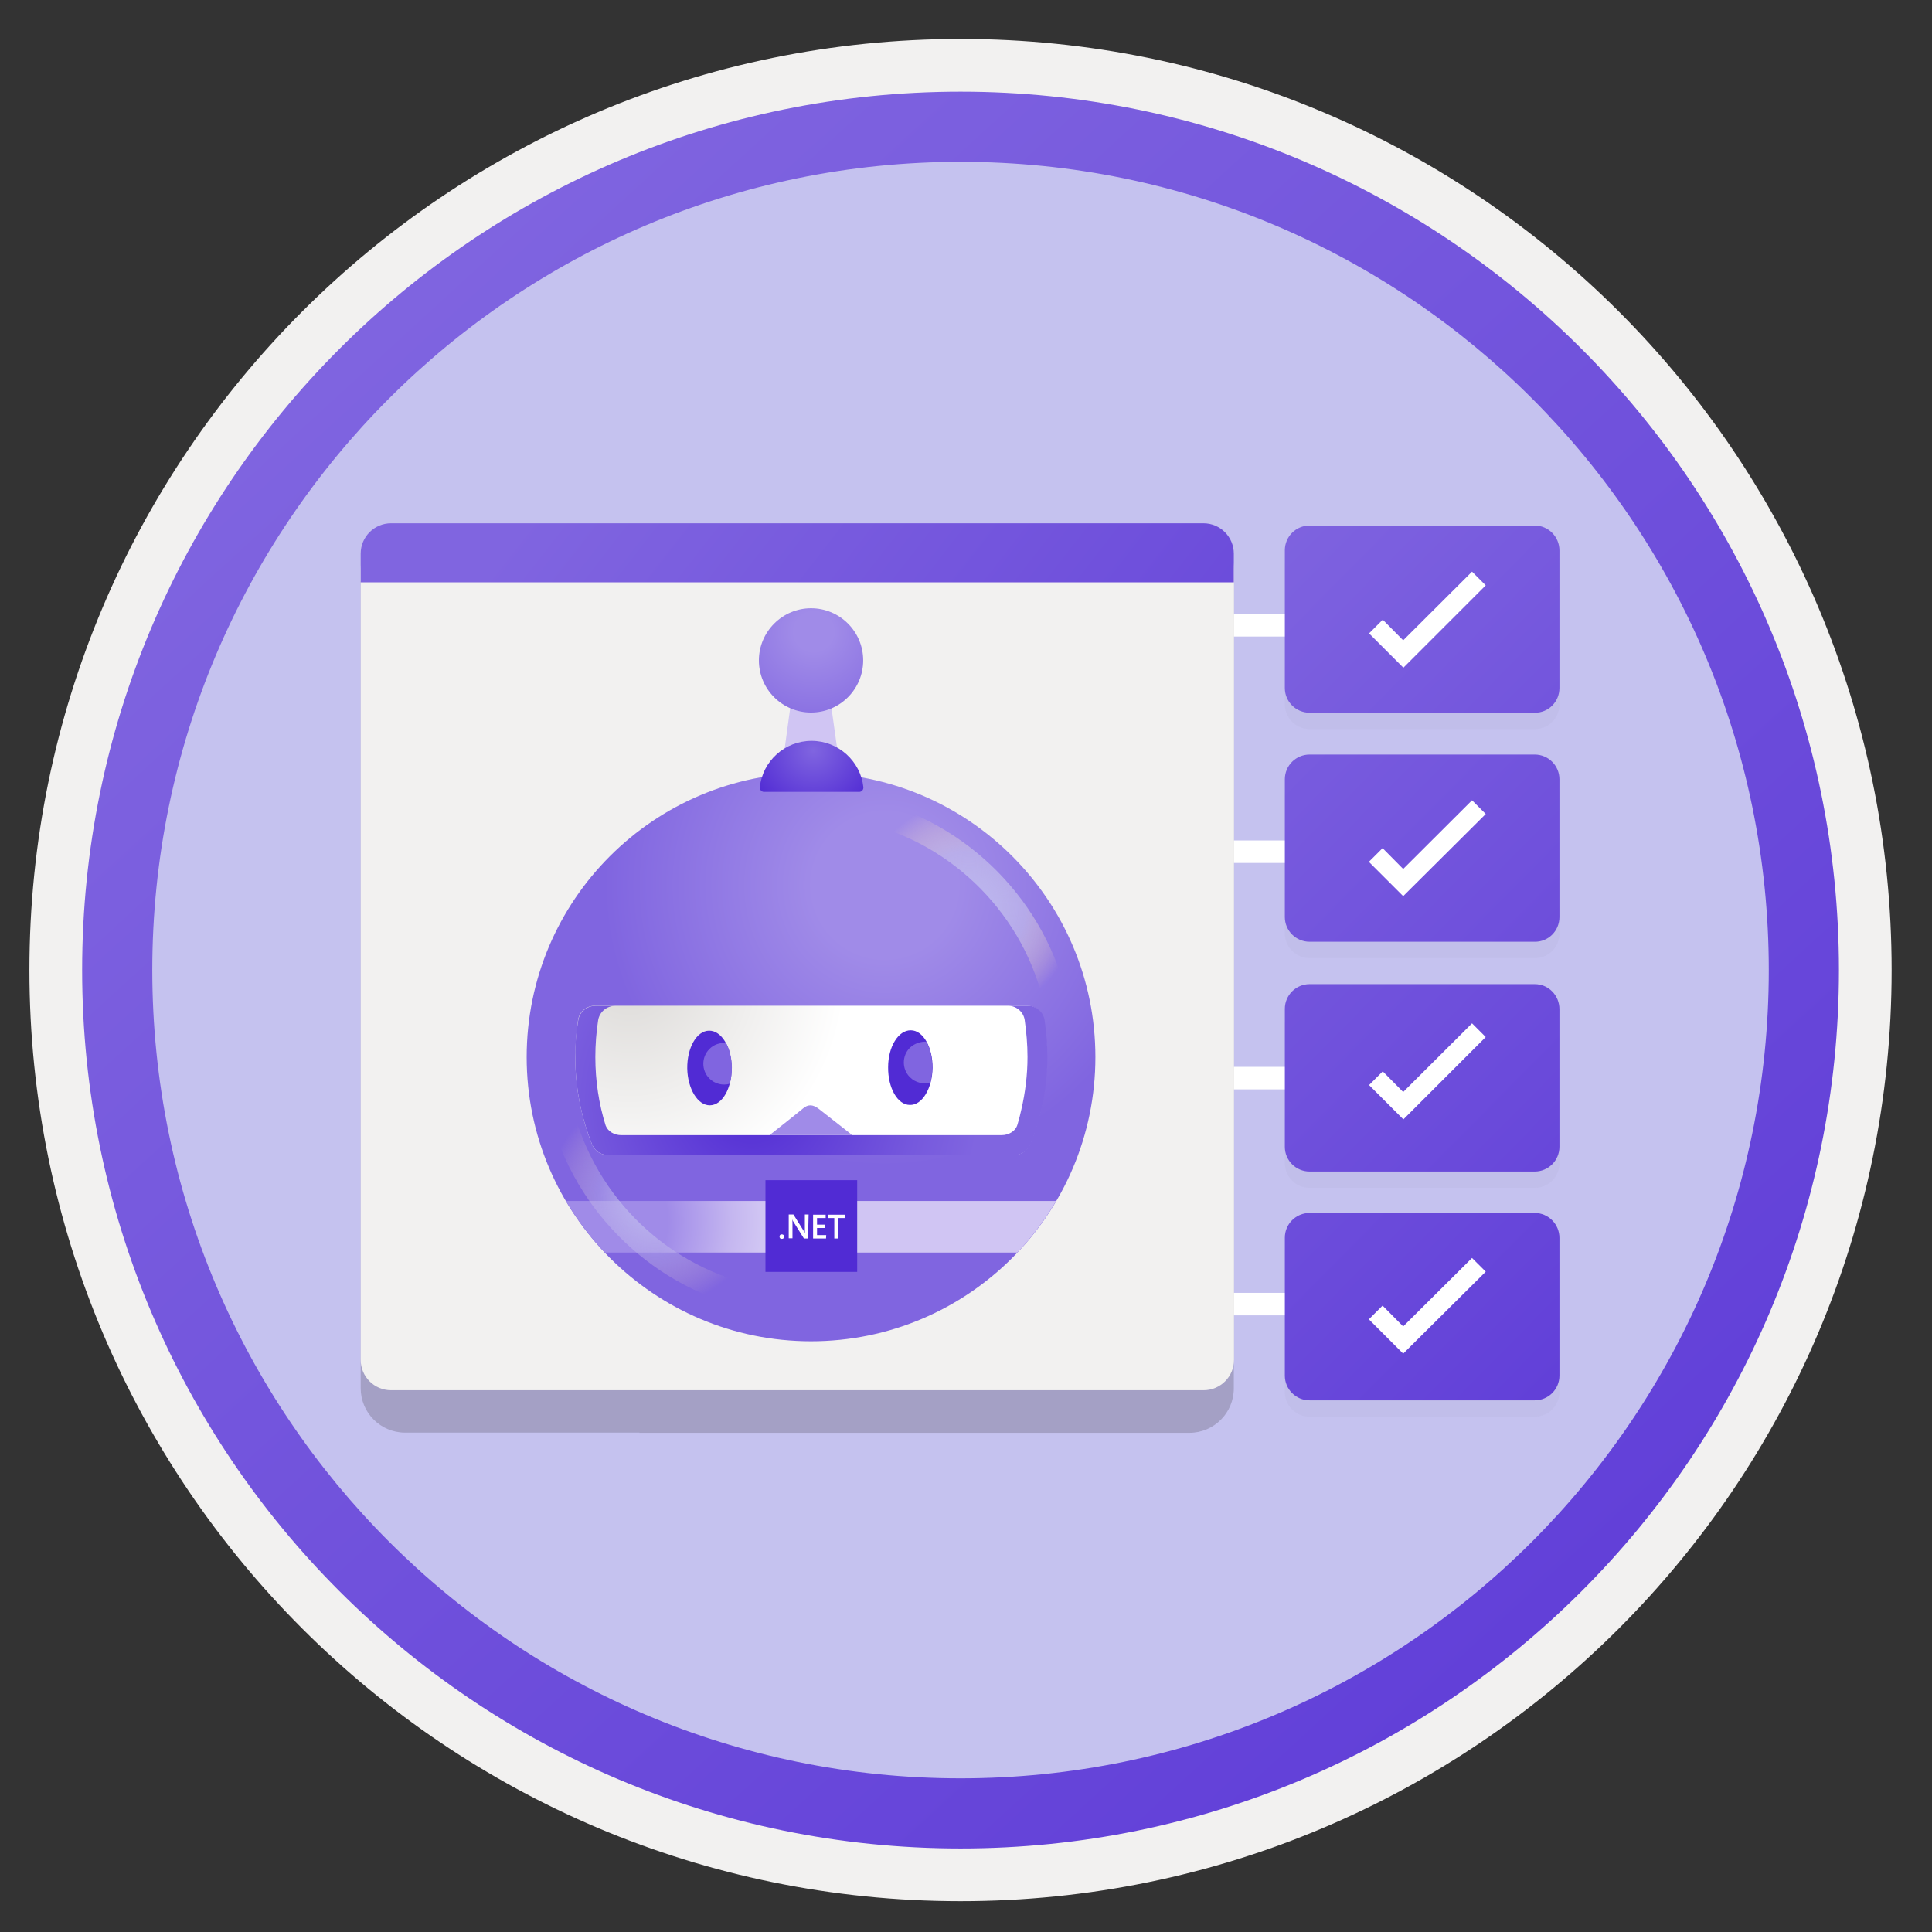 <svg width="103" height="103" viewBox="0 0 103 103" fill="none" xmlns="http://www.w3.org/2000/svg">
<rect x="0" y="0" width="103" height="103" fill="#333333" stroke="none"/>
<path d="M51.208 98.527C25.358 98.527 4.398 77.577 4.398 51.717C4.398 25.857 25.358 4.907 51.208 4.907C77.058 4.907 98.018 25.867 98.018 51.717C98.018 77.567 77.058 98.527 51.208 98.527Z" fill="#C5C2EF"/>
<path fill-rule="evenodd" clip-rule="evenodd" d="M97.108 51.717C97.108 77.067 76.558 97.617 51.208 97.617C25.858 97.617 5.308 77.067 5.308 51.717C5.308 26.367 25.858 5.817 51.208 5.817C76.558 5.817 97.108 26.367 97.108 51.717ZM51.208 2.077C78.628 2.077 100.848 24.297 100.848 51.717C100.848 79.137 78.618 101.357 51.208 101.357C23.788 101.357 1.568 79.127 1.568 51.717C1.568 24.297 23.788 2.077 51.208 2.077Z" fill="#F2F1F0"/>
<path fill-rule="evenodd" clip-rule="evenodd" d="M94.299 51.717C94.299 75.517 75.009 94.807 51.209 94.807C27.409 94.807 8.119 75.517 8.119 51.717C8.119 27.917 27.409 8.627 51.209 8.627C75.009 8.627 94.299 27.917 94.299 51.717ZM51.209 4.887C77.069 4.887 98.039 25.857 98.039 51.717C98.039 77.577 77.069 98.547 51.209 98.547C25.349 98.547 4.379 77.577 4.379 51.717C4.379 25.857 25.339 4.887 51.209 4.887Z" fill="url(#paint0_linear)"/>
<g opacity="0.15">
<path opacity="0.15" d="M81.818 28.887H69.818C69.088 28.887 68.498 29.477 68.498 30.207V37.547C68.498 38.277 69.088 38.867 69.818 38.867H81.818C82.548 38.877 83.138 38.287 83.138 37.547V30.217C83.138 29.487 82.548 28.887 81.818 28.887Z" fill="#1F1D20"/>
<path opacity="0.15" d="M81.818 53.337H69.818C69.088 53.337 68.498 53.927 68.498 54.657V62.007C68.498 62.737 69.088 63.327 69.818 63.327H81.818C82.548 63.327 83.138 62.737 83.138 62.007V54.677C83.138 53.927 82.548 53.337 81.818 53.337Z" fill="#1F1D20"/>
<path opacity="0.15" d="M81.818 41.097H69.818C69.088 41.097 68.498 41.687 68.498 42.417V49.757C68.498 50.487 69.088 51.077 69.818 51.077H81.818C82.548 51.087 83.138 50.497 83.138 49.757V42.417C83.138 41.687 82.548 41.097 81.818 41.097Z" fill="#1F1D20"/>
<path opacity="0.15" d="M81.818 65.537H69.818C69.088 65.537 68.498 66.127 68.498 66.857V74.207C68.498 74.937 69.088 75.527 69.818 75.527H81.818C82.548 75.527 83.138 74.937 83.138 74.207V66.867C83.138 66.137 82.548 65.537 81.818 65.537Z" fill="#1F1D20"/>
</g>
<path d="M75.248 69.526H58.648" stroke="white" stroke-width="1.2" stroke-miterlimit="10"/>
<path d="M75.248 57.477H58.648" stroke="white" stroke-width="1.2" stroke-miterlimit="10"/>
<path d="M75.248 45.407H58.648" stroke="white" stroke-width="1.2" stroke-miterlimit="10"/>
<path d="M75.248 33.336H58.648" stroke="white" stroke-width="1.2" stroke-miterlimit="10"/>
<path d="M81.818 28.017H69.818C69.088 28.017 68.498 28.607 68.498 29.337V36.677C68.498 37.407 69.088 37.997 69.818 37.997H81.818C82.548 38.007 83.138 37.417 83.138 36.677V29.347C83.138 28.617 82.548 28.017 81.818 28.017Z" fill="url(#paint1_linear)"/>
<path d="M81.818 52.467H69.818C69.088 52.467 68.498 53.057 68.498 53.787V61.137C68.498 61.867 69.088 62.457 69.818 62.457H81.818C82.548 62.457 83.138 61.867 83.138 61.137V53.807C83.138 53.057 82.548 52.467 81.818 52.467Z" fill="url(#paint2_linear)"/>
<path d="M81.818 40.227H69.818C69.088 40.227 68.498 40.817 68.498 41.547V48.887C68.498 49.617 69.088 50.207 69.818 50.207H81.818C82.548 50.217 83.138 49.627 83.138 48.887V41.547C83.138 40.817 82.548 40.227 81.818 40.227Z" fill="url(#paint3_linear)"/>
<path d="M81.818 64.666H69.818C69.088 64.666 68.498 65.257 68.498 65.987V73.337C68.498 74.067 69.088 74.656 69.818 74.656H81.818C82.548 74.656 83.138 74.067 83.138 73.337V65.996C83.138 65.266 82.548 64.666 81.818 64.666Z" fill="url(#paint4_linear)"/>
<path d="M79.208 31.207L78.478 30.477L74.808 34.137L73.718 33.037L72.988 33.767L74.818 35.597L79.208 31.207Z" fill="white"/>
<path d="M79.208 55.287L78.478 54.557L74.808 58.217L73.718 57.117L72.988 57.847L74.818 59.677L79.208 55.287Z" fill="white"/>
<path d="M79.209 67.796L78.478 67.066L74.808 70.716L73.709 69.606L72.978 70.336L74.808 72.166L79.209 67.796Z" fill="white"/>
<path d="M79.209 43.397L78.478 42.666L74.808 46.327L73.709 45.217L72.978 45.947L74.808 47.776L79.209 43.397Z" fill="white"/>
<path opacity="0.2" d="M34.089 76.387H63.408C64.719 76.387 65.778 75.327 65.778 74.017V30.977H19.229V74.007C19.229 75.317 20.288 76.377 21.599 76.377H26.669H34.089V76.387Z" fill="#1F1D21"/>
<path d="M34.089 74.117H64.168C65.058 74.117 65.788 73.397 65.788 72.497V30.317C65.778 29.427 65.058 28.697 64.168 28.697H20.849C19.959 28.697 19.229 29.417 19.229 30.317V72.497C19.229 73.387 19.948 74.117 20.849 74.117H26.678H34.089Z" fill="#F2F1F0"/>
<path d="M65.778 29.517C65.778 28.627 65.058 27.897 64.159 27.897H20.849C19.959 27.897 19.229 28.617 19.229 29.517V31.047H65.778V29.517Z" fill="url(#paint5_linear)"/>
<path d="M43.238 71.507C51.608 71.507 58.398 64.727 58.398 56.356C58.398 47.986 51.618 41.206 43.238 41.206C34.868 41.206 28.078 47.986 28.078 56.356C28.078 64.727 34.878 71.507 43.238 71.507Z" fill="url(#paint6_radial)"/>
<path d="M55.808 56.347C55.808 57.987 55.498 59.557 54.918 60.997C54.788 61.337 54.438 61.577 54.068 61.577H32.408C32.028 61.577 31.698 61.357 31.558 60.997C30.988 59.567 30.668 57.987 30.668 56.347C30.668 55.677 30.728 55.017 30.818 54.377C30.888 53.927 31.278 53.617 31.718 53.617H54.748C55.198 53.617 55.578 53.947 55.648 54.377C55.768 55.017 55.808 55.677 55.808 56.347Z" fill="url(#paint7_radial)"/>
<path d="M30.168 64.027H56.308C55.718 65.017 55.028 65.937 54.238 66.777H32.248C31.458 65.947 30.768 65.027 30.168 64.027Z" fill="url(#paint8_radial)"/>
<path d="M30.829 54.387C30.899 53.937 31.289 53.627 31.729 53.627H32.789C32.339 53.627 31.959 53.957 31.889 54.387C31.789 55.037 31.739 55.687 31.739 56.357C31.739 57.627 31.929 58.857 32.289 60.007C32.419 60.337 32.769 60.517 33.109 60.517H53.399C53.779 60.517 54.149 60.307 54.249 59.937C54.329 59.677 54.389 59.427 54.449 59.157C54.659 58.257 54.779 57.307 54.779 56.347C54.779 55.677 54.719 55.017 54.629 54.377C54.559 53.927 54.169 53.617 53.729 53.617H54.789C55.239 53.617 55.619 53.947 55.689 54.377C55.789 55.027 55.839 55.677 55.839 56.347C55.839 57.987 55.529 59.557 54.949 60.997C54.819 61.337 54.469 61.577 54.099 61.577H53.039H33.469H32.409C32.029 61.577 31.699 61.357 31.559 60.997C30.989 59.567 30.669 57.987 30.669 56.347C30.659 55.677 30.719 55.017 30.829 54.387Z" fill="url(#paint9_radial)"/>
<path d="M45.437 60.517C45.437 60.517 43.927 59.327 43.627 59.097C43.327 58.877 43.077 58.867 42.807 59.097C42.537 59.327 41.027 60.517 41.027 60.517H45.437Z" fill="#A08BE8"/>
<path d="M37.849 58.927C38.509 58.917 39.019 58.017 39.009 56.917C38.999 55.817 38.459 54.937 37.799 54.947C37.139 54.957 36.629 55.857 36.639 56.957C36.659 58.047 37.199 58.937 37.849 58.927Z" fill="#512BD4"/>
<path d="M49.718 56.937C49.728 55.837 49.218 54.927 48.558 54.927C47.898 54.917 47.348 55.797 47.348 56.897C47.338 57.997 47.848 58.907 48.508 58.907C49.158 58.927 49.698 58.037 49.718 56.937Z" fill="#512BD4"/>
<path d="M37.819 55.927C37.389 56.357 37.389 57.067 37.819 57.497C38.109 57.787 38.529 57.887 38.909 57.777C38.979 57.507 39.019 57.227 39.019 56.907C39.009 56.407 38.899 55.947 38.709 55.607C38.389 55.577 38.049 55.687 37.819 55.927Z" fill="#8065E0"/>
<path d="M48.508 55.857C48.078 56.287 48.078 56.997 48.508 57.427C48.808 57.727 49.238 57.817 49.598 57.707C49.668 57.477 49.698 57.207 49.698 56.927C49.708 56.387 49.588 55.907 49.388 55.537C49.088 55.517 48.758 55.627 48.508 55.857Z" fill="#8065E0"/>
<path d="M44.698 40.387H41.768L42.178 37.377H44.278L44.698 40.387Z" fill="#D0C5F3"/>
<path d="M43.239 37.987C44.779 37.987 46.019 36.737 46.019 35.207C46.019 33.667 44.769 32.427 43.239 32.427C41.709 32.427 40.459 33.677 40.459 35.207C40.459 36.747 41.709 37.987 43.239 37.987Z" fill="url(#paint10_radial)"/>
<path d="M45.809 42.217C45.938 42.217 46.038 42.107 46.029 41.967C45.879 40.577 44.688 39.497 43.269 39.497C41.839 39.497 40.658 40.577 40.508 41.967C40.498 42.097 40.599 42.217 40.728 42.217H45.809Z" fill="url(#paint11_radial)"/>
<path d="M45.709 62.917H40.809V67.807H45.699V62.917H45.709Z" fill="#512BD4"/>
<path d="M41.679 66.047C41.649 66.047 41.609 66.037 41.589 66.017C41.569 65.997 41.559 65.957 41.559 65.927C41.559 65.897 41.569 65.857 41.589 65.837C41.609 65.817 41.649 65.807 41.679 65.807C41.709 65.807 41.749 65.817 41.769 65.837C41.789 65.857 41.799 65.897 41.799 65.927C41.799 65.957 41.789 65.987 41.769 66.017C41.749 66.037 41.729 66.047 41.679 66.047Z" fill="white"/>
<path d="M43.079 66.027H42.859L42.269 65.087C42.259 65.067 42.249 65.037 42.239 65.007C42.239 65.027 42.249 65.097 42.249 65.187V66.017H42.049V64.747H42.299L42.869 65.657C42.889 65.687 42.919 65.727 42.919 65.737C42.909 65.707 42.909 65.647 42.909 65.567V64.747H43.109L43.079 66.027Z" fill="white"/>
<path d="M44.038 66.027H43.348V64.757H44.018V64.937H43.558V65.287H43.978V65.467H43.558V65.847H44.048L44.038 66.027Z" fill="white"/>
<path d="M45.029 64.937H44.679V66.027H44.479V64.937H44.129V64.757H45.039L45.029 64.937Z" fill="white"/>
<path d="M29.848 58.166C30.128 58.176 30.388 58.377 30.448 58.666C31.498 63.507 35.288 67.356 40.098 68.496C40.438 68.576 40.648 68.916 40.578 69.266C40.508 69.617 40.158 69.817 39.808 69.746C34.518 68.496 30.348 64.257 29.198 58.947C29.118 58.606 29.338 58.257 29.688 58.187C29.738 58.166 29.798 58.157 29.848 58.166Z" fill="url(#paint12_radial)"/>
<path d="M56.298 54.187C56.018 54.177 55.758 53.977 55.698 53.687C54.648 48.847 50.858 44.997 46.048 43.857C45.708 43.777 45.498 43.437 45.568 43.087C45.648 42.747 45.988 42.537 46.338 42.607C51.628 43.857 55.798 48.097 56.948 53.407C57.028 53.747 56.808 54.097 56.458 54.167C56.408 54.187 56.358 54.187 56.298 54.187Z" fill="url(#paint13_radial)"/>
<defs>
<linearGradient id="paint0_linear" x1="18.215" y1="15.689" x2="118.939" y2="125.674" gradientUnits="userSpaceOnUse">
<stop stop-color="#8065E0"/>
<stop offset="1" stop-color="#512BD4"/>
</linearGradient>
<linearGradient id="paint1_linear" x1="67.776" y1="25.065" x2="117.761" y2="74.482" gradientUnits="userSpaceOnUse">
<stop stop-color="#8065E0"/>
<stop offset="1" stop-color="#512BD4"/>
</linearGradient>
<linearGradient id="paint2_linear" x1="55.553" y1="37.428" x2="105.538" y2="86.846" gradientUnits="userSpaceOnUse">
<stop stop-color="#8065E0"/>
<stop offset="1" stop-color="#512BD4"/>
</linearGradient>
<linearGradient id="paint3_linear" x1="61.675" y1="31.236" x2="111.66" y2="80.653" gradientUnits="userSpaceOnUse">
<stop stop-color="#8065E0"/>
<stop offset="1" stop-color="#512BD4"/>
</linearGradient>
<linearGradient id="paint4_linear" x1="49.451" y1="43.6" x2="99.436" y2="93.017" gradientUnits="userSpaceOnUse">
<stop stop-color="#8065E0"/>
<stop offset="1" stop-color="#512BD4"/>
</linearGradient>
<linearGradient id="paint5_linear" x1="32.37" y1="21.994" x2="91.614" y2="68.104" gradientUnits="userSpaceOnUse">
<stop stop-color="#8065E0"/>
<stop offset="1" stop-color="#512BD4"/>
</linearGradient>
<radialGradient id="paint6_radial" cx="0" cy="0" r="1" gradientUnits="userSpaceOnUse" gradientTransform="translate(47.181 47.187) scale(20.629 20.621)">
<stop offset="0.186" stop-color="#A08BE8"/>
<stop offset="0.727" stop-color="#8065E0"/>
</radialGradient>
<radialGradient id="paint7_radial" cx="0" cy="0" r="1" gradientUnits="userSpaceOnUse" gradientTransform="translate(33.547 52.014) scale(17.561 17.554)">
<stop offset="0.093" stop-color="#E1DFDD"/>
<stop offset="0.657" stop-color="white"/>
</radialGradient>
<radialGradient id="paint8_radial" cx="0" cy="0" r="1" gradientUnits="userSpaceOnUse" gradientTransform="translate(31.319 65.08) scale(9.295 9.291)">
<stop offset="0.461" stop-color="#A08BE8"/>
<stop offset="0.527" stop-color="#A793EA"/>
<stop offset="0.835" stop-color="#C5B7F0"/>
<stop offset="1" stop-color="#D0C5F3"/>
</radialGradient>
<radialGradient id="paint9_radial" cx="0" cy="0" r="1" gradientUnits="userSpaceOnUse" gradientTransform="translate(40.088 58.668) scale(12.656 12.651)">
<stop stop-color="#512BD4"/>
<stop offset="0.41" stop-color="#6645D9"/>
<stop offset="0.71" stop-color="#7659DD"/>
<stop offset="0.958" stop-color="#8065E0"/>
</radialGradient>
<radialGradient id="paint10_radial" cx="0" cy="0" r="1" gradientUnits="userSpaceOnUse" gradientTransform="translate(43.385 33.68) scale(6.077 6.075)">
<stop offset="0.172" stop-color="#A08BE8"/>
<stop offset="0.999" stop-color="#8065E0"/>
</radialGradient>
<radialGradient id="paint11_radial" cx="0" cy="0" r="1" gradientUnits="userSpaceOnUse" gradientTransform="translate(43.361 40.004) scale(3.683 3.682)">
<stop stop-color="#8065E0"/>
<stop offset="1" stop-color="#512BD4"/>
</radialGradient>
<radialGradient id="paint12_radial" cx="0" cy="0" r="1" gradientUnits="userSpaceOnUse" gradientTransform="translate(34.934 63.901) rotate(-177.525) scale(5.754 5.751)">
<stop stop-color="#BDB9F0"/>
<stop offset="0.534" stop-color="#C3BCEB" stop-opacity="0.4"/>
<stop offset="0.611" stop-color="#CEC3E2" stop-opacity="0.334"/>
<stop offset="0.861" stop-color="#EDD6C9" stop-opacity="0.119"/>
<stop offset="1" stop-color="#F9DDBF" stop-opacity="0"/>
</radialGradient>
<radialGradient id="paint13_radial" cx="0" cy="0" r="1" gradientUnits="userSpaceOnUse" gradientTransform="translate(51.639 48.44) rotate(2.475) scale(5.754 5.751)">
<stop stop-color="#BDB9F0"/>
<stop offset="0.527" stop-color="#C3BCEB" stop-opacity="0.7"/>
<stop offset="0.605" stop-color="#CEC3E2" stop-opacity="0.584"/>
<stop offset="0.859" stop-color="#EDD6C9" stop-opacity="0.209"/>
<stop offset="1" stop-color="#F9DDBF" stop-opacity="0"/>
</radialGradient>
</defs>
</svg>

